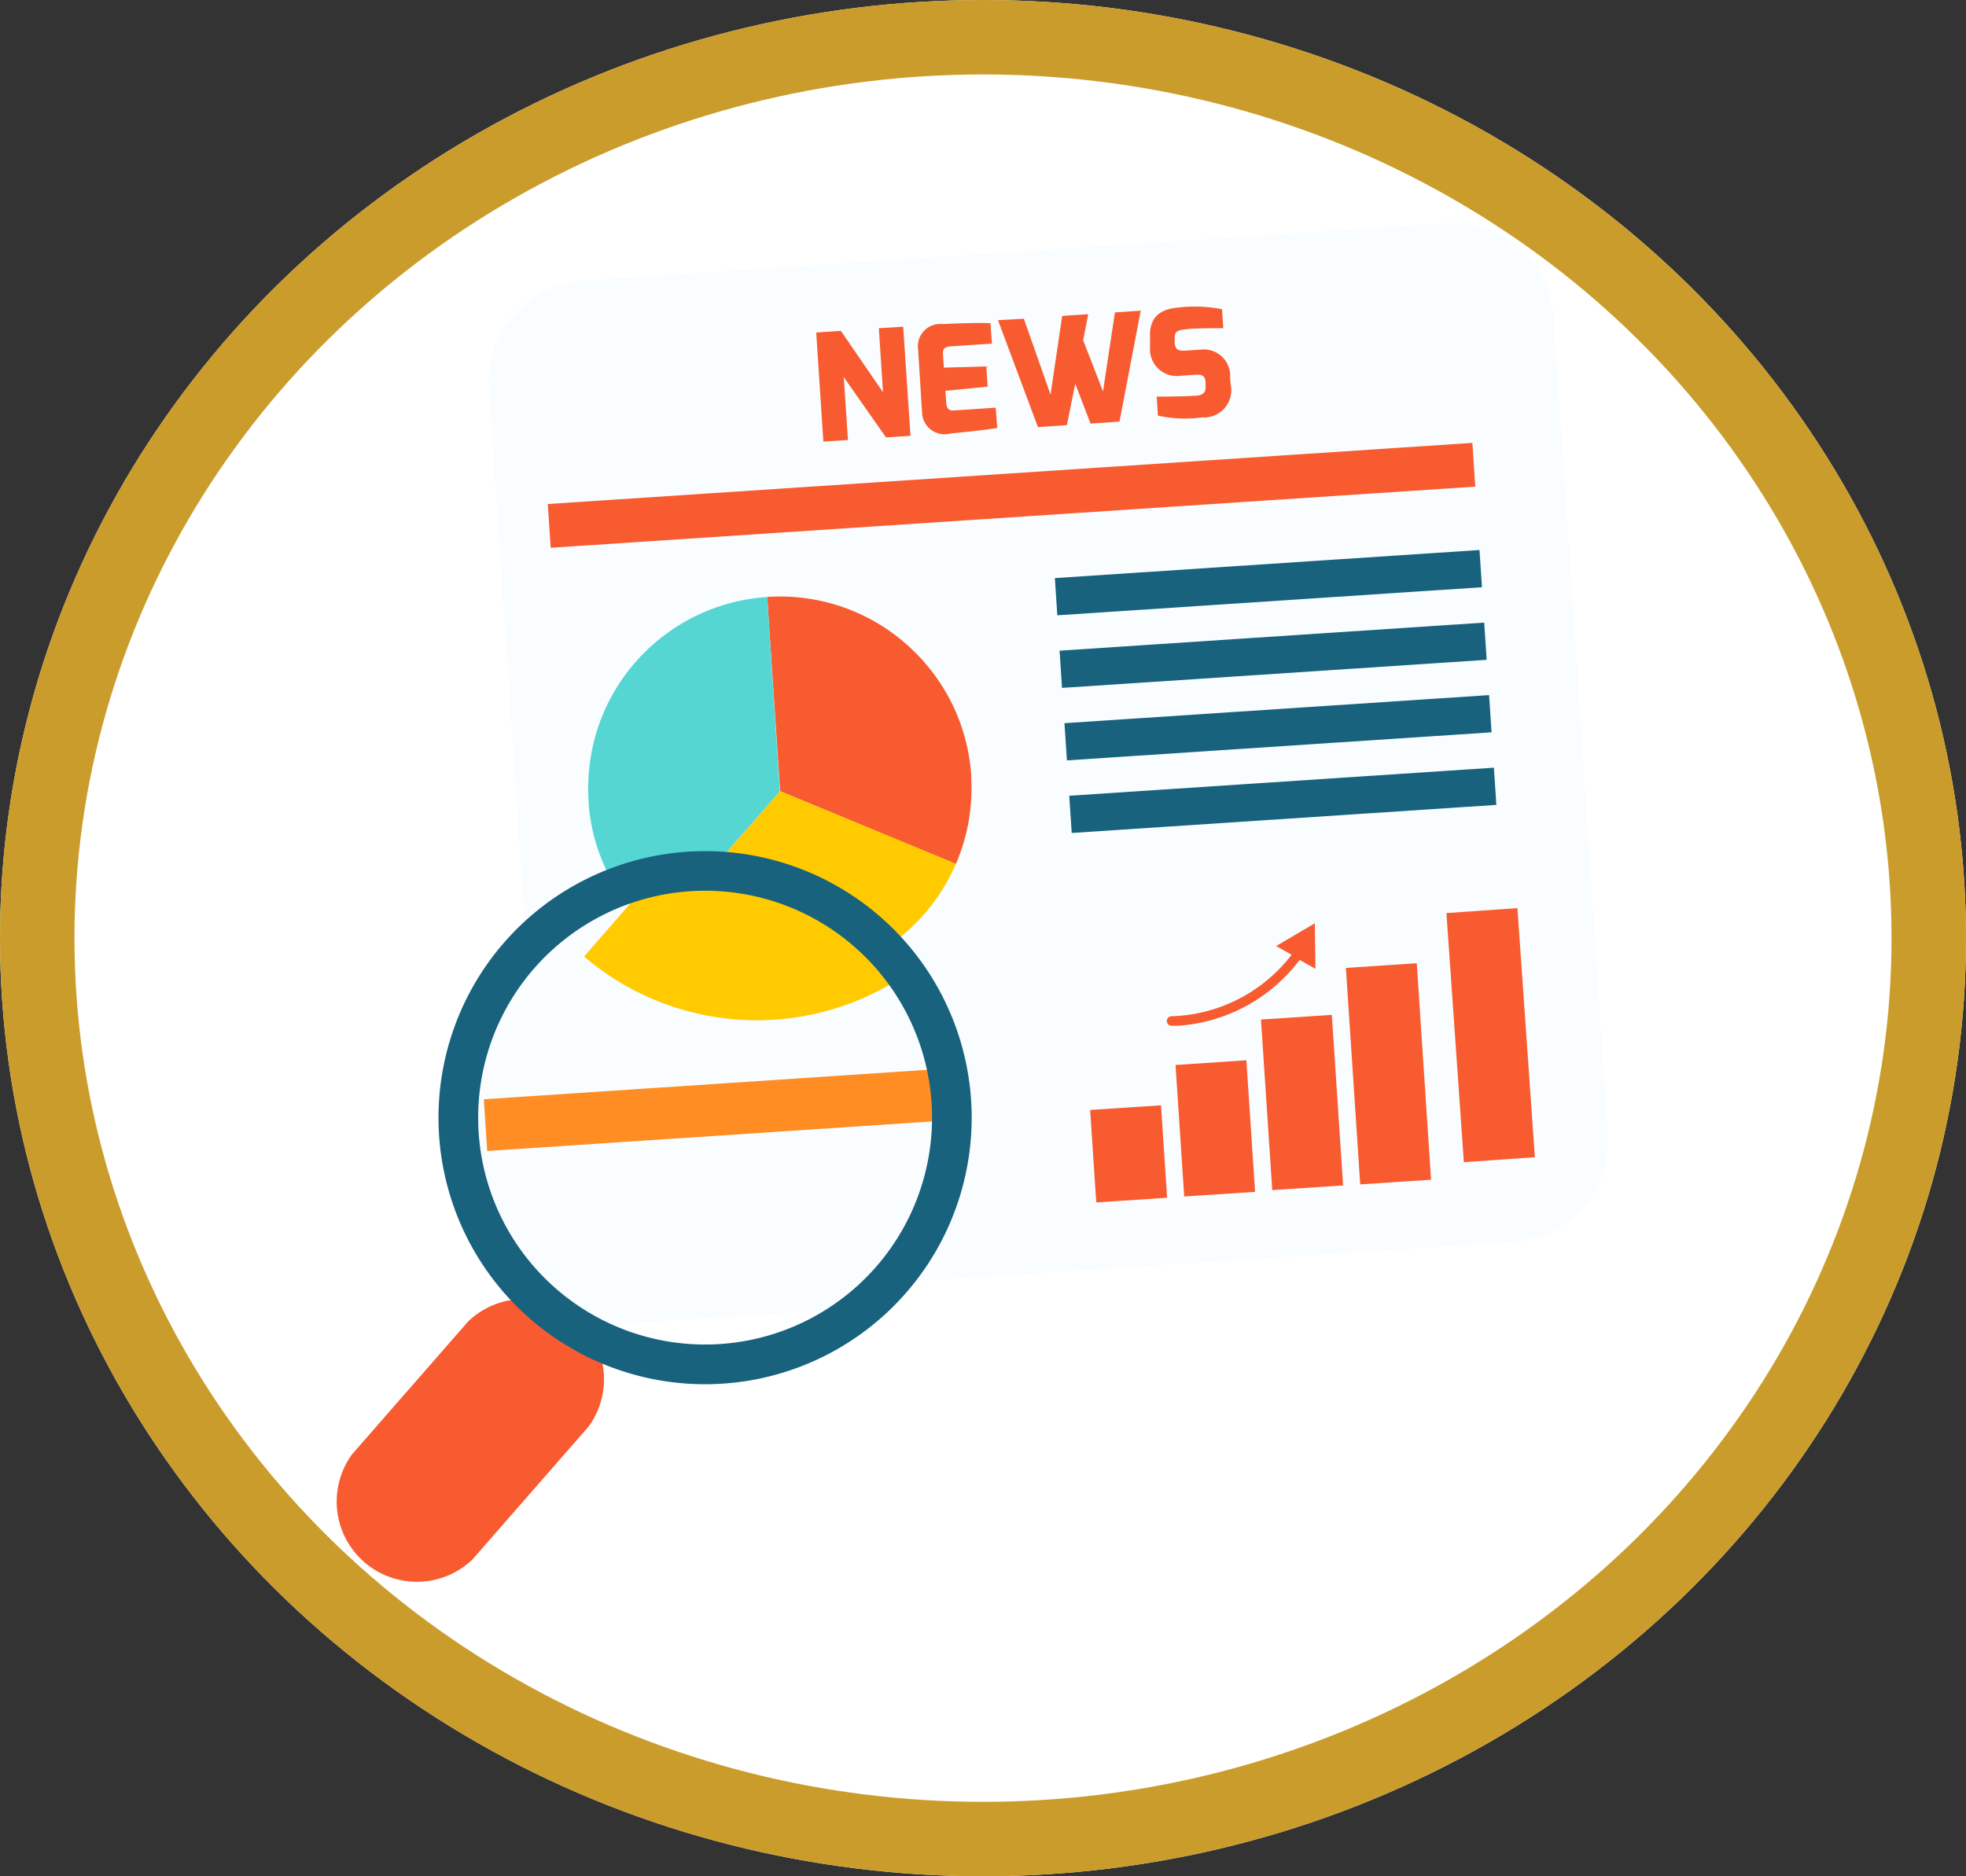 <svg xmlns="http://www.w3.org/2000/svg" width="132" height="126" viewBox="0 0 132 126">
  <rect x="0" y="0" width="132" height="126" fill="#333333" stroke="none"/>
  <g id="Grupo_10198" data-name="Grupo 10198" transform="translate(-107 -3677)">
    <g id="Grupo_10146" data-name="Grupo 10146" transform="translate(0 481)">
      <g id="Grupo_4189" data-name="Grupo 4189" transform="translate(107 3196)">
        <g id="Elipse_509" data-name="Elipse 509" fill="#fff" stroke="#ca9c2c" stroke-width="5">
          <ellipse cx="66" cy="63" rx="66" ry="63" stroke="none"/>
          <ellipse cx="66" cy="63" rx="63.5" ry="60.5" fill="none"/>
        </g>
      </g>
      <g id="Grupo_4145" data-name="Grupo 4145" transform="translate(-710 9510)">
        <path id="Trazado_8155" data-name="Trazado 8155" d="M496.238,23.992l-57.919,3.855a6.793,6.793,0,0,0-6.328,7.239l1.026,15.46L434.61,74.43l1.026,15.46a6.793,6.793,0,0,0,7.226,6.328l57.919-3.823a6.8,6.8,0,0,0,6.328-7.226l-1.032-15.46L504.491,45.83l-1.026-15.466a6.793,6.793,0,0,0-7.226-6.372Z" transform="translate(417.85 -6323)" fill="#f9fdff"/>
        <path id="Trazado_8145" data-name="Trazado 8145" d="M466.46,35.289l1.657-.108,2.829,4.123-.28-4.3L472.3,34.9l.491,7.328-1.644.108-2.836-4.047.28,4.219-1.65.108Z" transform="translate(405.341 -6326.962)" fill="#f85b30"/>
        <path id="Trazado_8146" data-name="Trazado 8146" d="M477.19,36.3a1.491,1.491,0,0,1,1.6-1.714s2.371-.115,3.256-.057l.1,1.37-2.8.185c-.523.038-.5.325-.484.6l.057.828,2.849-.083.089,1.357-2.836.28.057.835c.038.529.363.5.637.478L482.4,40.2l.1,1.357c-.771.153-3.135.376-3.135.376a1.512,1.512,0,0,1-1.912-1.421Z" transform="translate(401.455 -6326.823)" fill="#f85b30"/>
        <path id="Trazado_8147" data-name="Trazado 8147" d="M487.353,33.752l1.791,5.1.784-5.289,1.746-.115-.338,1.752,1.332,3.435.8-5.308,1.733-.115-1.427,7.449-1.944.134-1.026-2.676-.561,2.778-1.944.134-2.683-7.182Z" transform="translate(398.39 -6326.349)" fill="#f85b30"/>
        <path id="Trazado_8148" data-name="Trazado 8148" d="M501.634,34.909c-.1-1.447.733-1.963,1.854-2.058a9.482,9.482,0,0,1,2.976.108l.083,1.274c-.637,0-1.912,0-2.434.064s-.86.083-.828.637v.249c.032.459.191.593.746.554l1.064-.07a1.77,1.77,0,0,1,1.912,1.912l.032.414a1.826,1.826,0,0,1-1.912,2.23,8.4,8.4,0,0,1-2.97-.121l-.083-1.275c.4,0,1.644,0,2.549-.057.427,0,.758-.14.733-.586v-.293c0-.357-.153-.567-.637-.535l-1.026.07a1.8,1.8,0,0,1-2.065-1.912Z" transform="translate(392.586 -6326.194)" fill="#f85b30"/>
        <rect id="Rectángulo_2574" data-name="Rectángulo 2574" width="62.202" height="2.944" transform="matrix(0.998, -0.066, 0.066, 0.998, 853.78, -6280.153)" fill="#f85b30"/>
        <rect id="Rectángulo_2579" data-name="Rectángulo 2579" width="4.767" height="6.22" transform="matrix(0.998, -0.066, 0.066, 0.998, 890.194, -6239.46)" fill="#f85b30"/>
        <rect id="Rectángulo_2580" data-name="Rectángulo 2580" width="4.767" height="8.851" transform="matrix(0.998, -0.066, 0.066, 0.998, 895.926, -6242.483)" fill="#f85b30"/>
        <rect id="Rectángulo_2581" data-name="Rectángulo 2581" width="4.767" height="11.477" transform="matrix(0.998, -0.066, 0.066, 0.998, 901.663, -6245.534)" fill="#f85b30"/>
        <rect id="Rectángulo_2582" data-name="Rectángulo 2582" width="4.767" height="14.567" transform="matrix(0.998, -0.066, 0.066, 0.998, 907.365, -6249.001)" fill="#f85b30"/>
        <rect id="Rectángulo_2583" data-name="Rectángulo 2583" width="4.778" height="16.769" transform="translate(914.115 -6252.683) rotate(-4.004)" fill="#f85b30"/>
        <path id="Trazado_8156" data-name="Trazado 8156" d="M513.352,97.77l-2.6,1.529,1.039.586a10.559,10.559,0,0,1-8.042,4.129.319.319,0,1,0,0,.637h.427a11.152,11.152,0,0,0,8.157-4.423l1.058.6Z" transform="translate(391.93 -6349.769)" fill="#f85b30"/>
        <rect id="Rectángulo_2577" data-name="Rectángulo 2577" width="28.568" height="2.504" transform="matrix(0.998, -0.066, 0.066, 0.998, 888.469, -6265.436)" fill="#18627d"/>
        <rect id="Rectángulo_2576" data-name="Rectángulo 2576" width="28.568" height="2.504" transform="matrix(0.998, -0.066, 0.066, 0.998, 888.141, -6270.304)" fill="#18627d"/>
        <rect id="Rectángulo_2575" data-name="Rectángulo 2575" width="28.568" height="2.504" transform="matrix(0.998, -0.066, 0.066, 0.998, 887.825, -6275.179)" fill="#18627d"/>
        <rect id="Rectángulo_2578" data-name="Rectángulo 2578" width="28.568" height="2.504" transform="matrix(0.998, -0.066, 0.066, 0.998, 888.791, -6260.562)" fill="#18627d"/>
        <path id="Trazado_8149" data-name="Trazado 8149" d="M470.738,66.62a12.821,12.821,0,0,0-9.438-3.256l.867,13.044h0l11.8,4.888A12.834,12.834,0,0,0,475,75.56v-.2a12.84,12.84,0,0,0-4.263-8.737Z" transform="translate(407.212 -6337.277)" fill="#f85b30"/>
        <path id="Trazado_8151" data-name="Trazado 8151" d="M457.89,83.85h0l-8.38,9.559a12.86,12.86,0,0,0,20.182-4.684Z" transform="translate(411.489 -6344.719)" fill="#ffca00"/>
        <path id="Trazado_8150" data-name="Trazado 8150" d="M443.344,71.467a12.955,12.955,0,0,0-.879,5.608c0,.07,0,.134,0,.2A12.834,12.834,0,0,0,446.925,86l8.38-9.559-.848-13.057A12.866,12.866,0,0,0,443.344,71.467Z" transform="translate(414.055 -6337.293)" fill="#55d6d2"/>
        <path id="Trazado_8153" data-name="Trazado 8153" d="M435.554,123.262c.1.076.21.14.319.217L455.4,122.2a20.737,20.737,0,0,0,5.219-6.812,8.24,8.24,0,0,1,.357-3.046,8.423,8.423,0,0,0,.07-4.971,21.525,21.525,0,0,1-1.376-4.69,7.1,7.1,0,0,1,.1-2.485,10.374,10.374,0,0,0-3.467-3.53,18.168,18.168,0,0,0-9.928-2.791c-2.364.134-4.869.574-7.322.6-.115.064-.229.127-.35.185a21.87,21.87,0,0,0-9.444,9.266,22.378,22.378,0,0,0-1.134,4.276c-.064.943-.076,1.912-.051,2.861a32.027,32.027,0,0,0,4.747,10.145C433.7,121.95,434.63,122.625,435.554,123.262Z" transform="translate(419.27 -6348.35)" fill="#f9fdff"/>
        <path id="Trazado_8152" data-name="Trazado 8152" d="M462.276,114.374c-.153-.408-.306-.816-.446-1.224l-30.39,2.02.229,3.473,30.951-2.058A6.023,6.023,0,0,0,462.276,114.374Z" transform="translate(418.044 -6355.348)" fill="#ff8d23"/>
        <path id="Trazado_8154" data-name="Trazado 8154" d="M461.36,96.67a18.168,18.168,0,0,0-9.928-2.791c-1.874.1-3.823.4-5.793.535L442,98.582a17.843,17.843,0,0,0,22.253.752A10.037,10.037,0,0,0,461.36,96.67Z" transform="translate(414.214 -6348.35)" fill="#ffca00"/>
        <path id="Trazado_8158" data-name="Trazado 8158" d="M418.437,143.531l-7.794,8.921a5.388,5.388,0,0,0,8.08,7.067l7.794-8.921a5.388,5.388,0,0,0-8.08-7.067Z" transform="translate(430 -6368.795)" fill="#f85b30"/>
        <path id="Trazado_8157" data-name="Trazado 8157" d="M443.382,90.207a17.9,17.9,0,1,0,19.041,16.67,17.9,17.9,0,0,0-19.041-16.67Zm2.2,33.06a15.237,15.237,0,1,1,14.185-16.212,15.237,15.237,0,0,1-14.185,16.212Z" transform="translate(419.778 -6347.011)" fill="#18627d"/>
      </g>
    </g>
  </g>
</svg>
